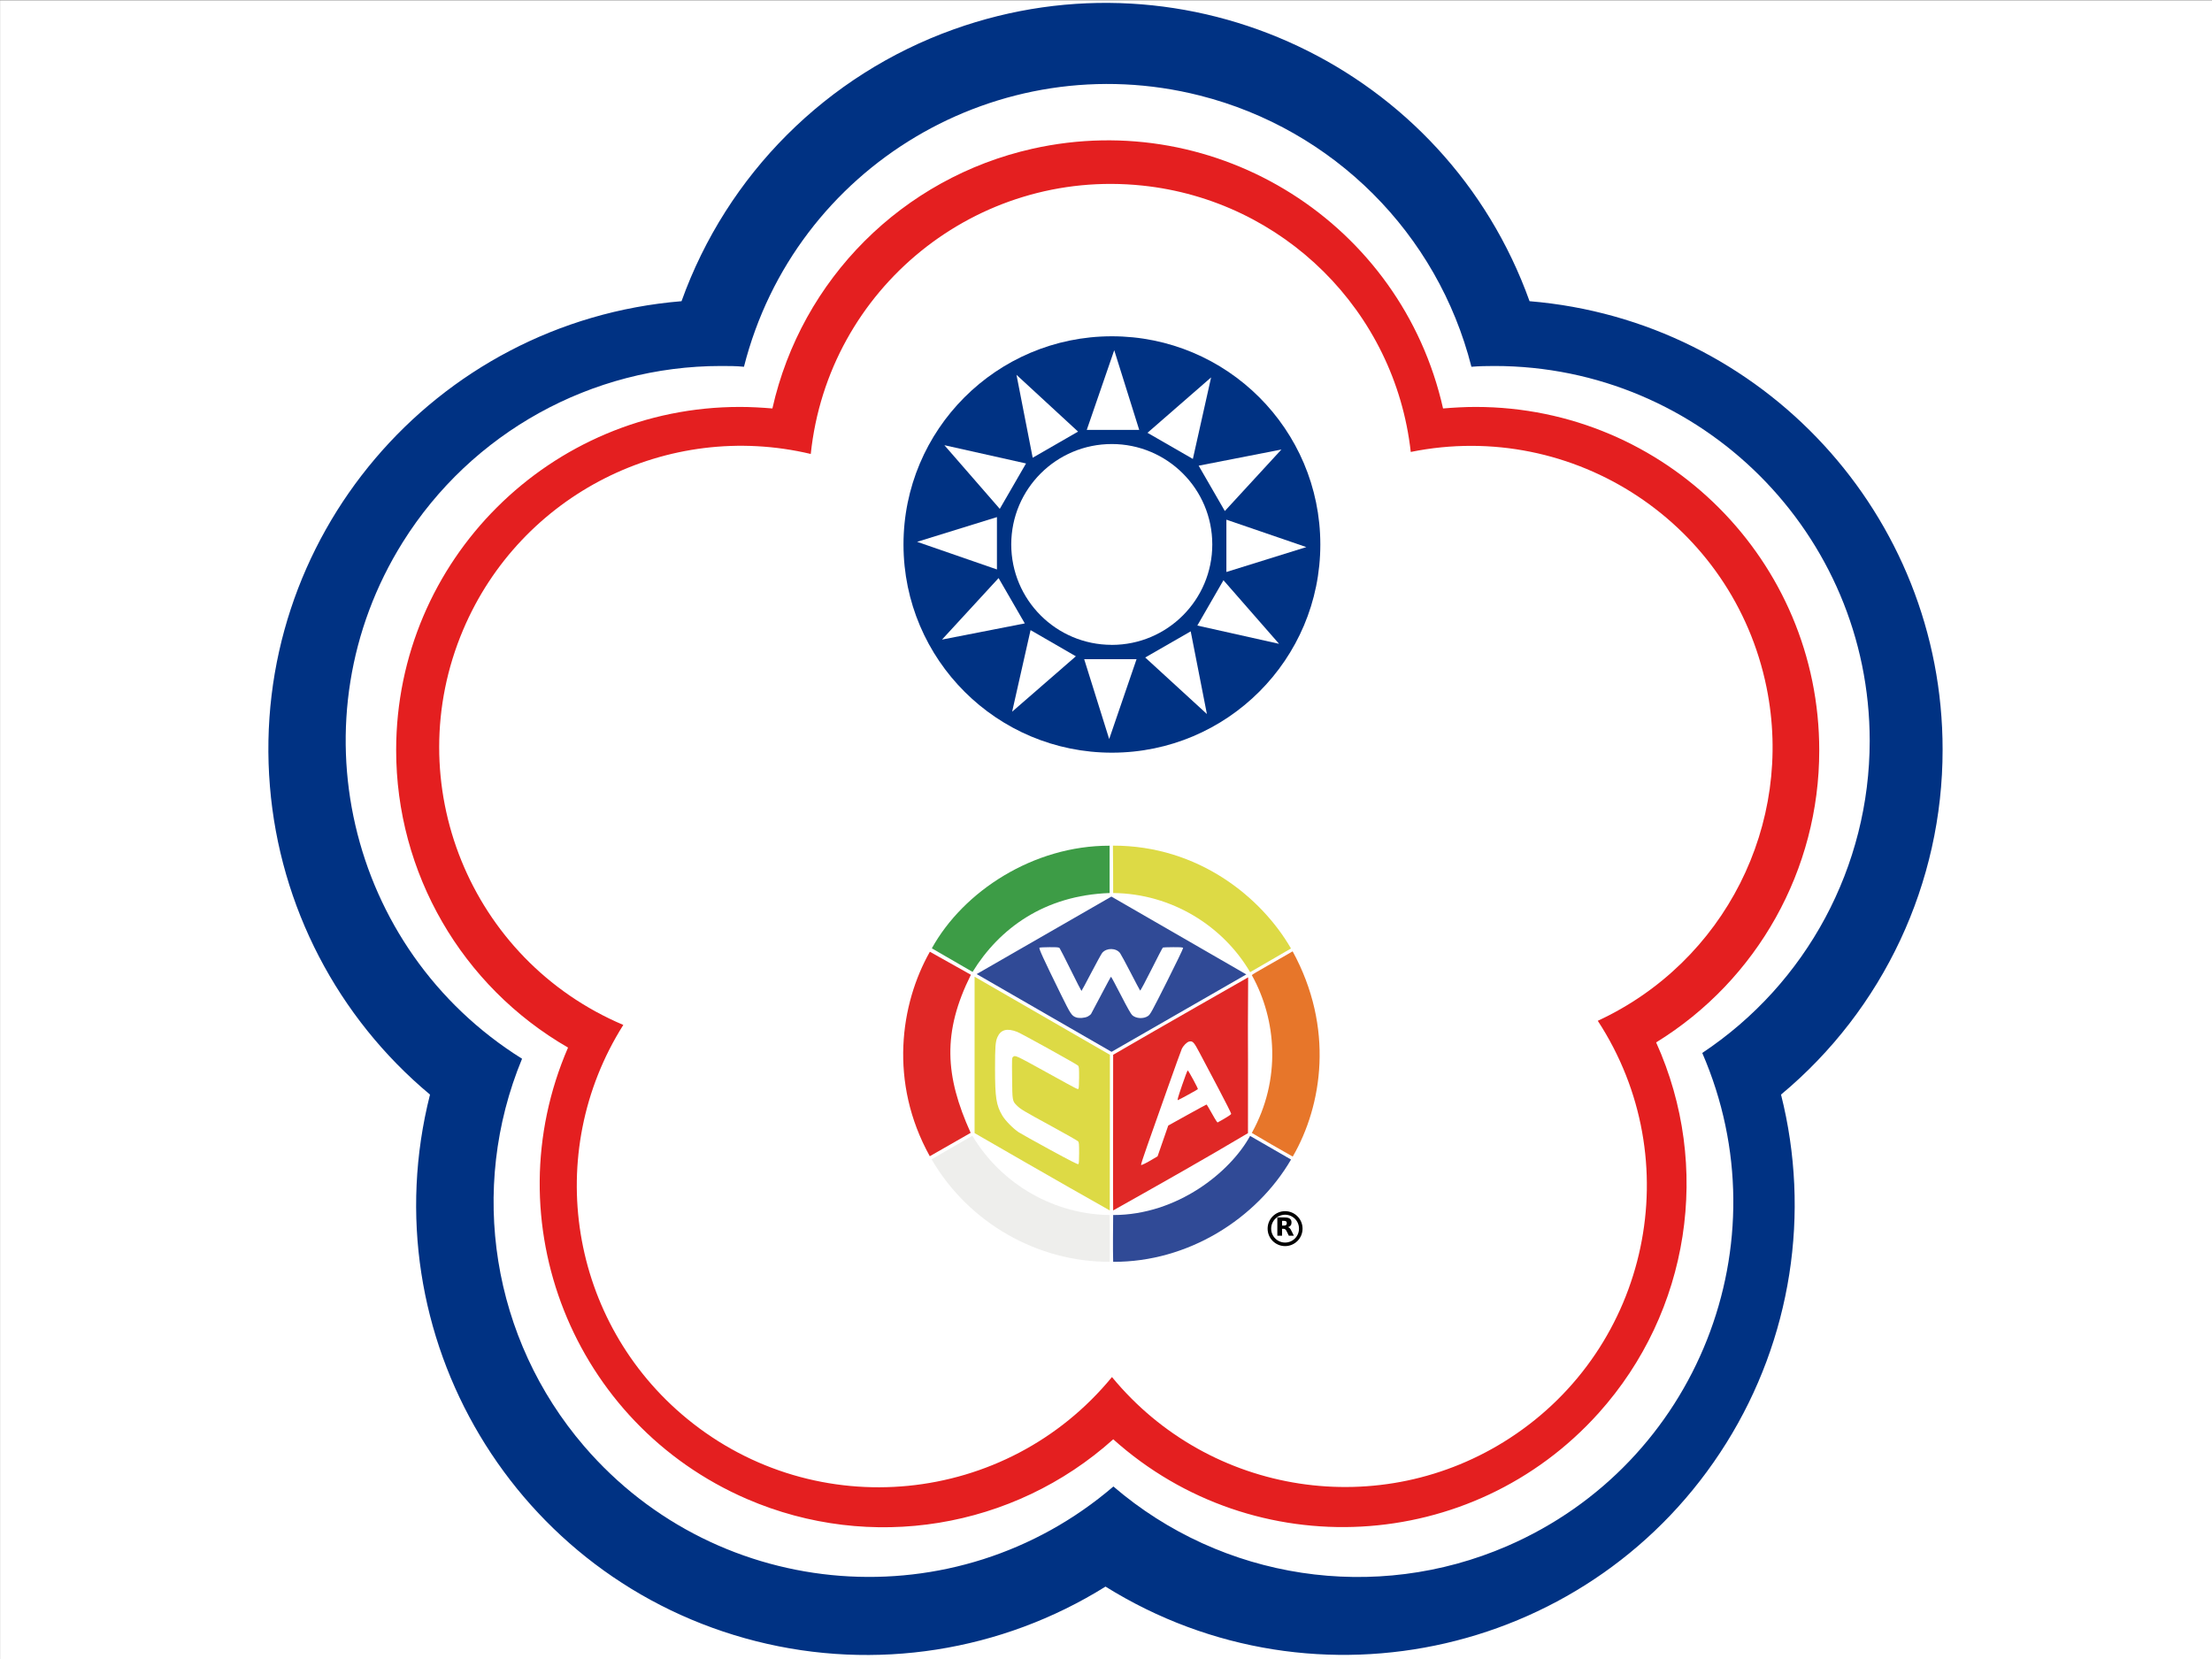 <?xml version="1.0" encoding="UTF-8"?>
<svg xmlns="http://www.w3.org/2000/svg" xmlns:xlink="http://www.w3.org/1999/xlink" width="640px" height="480px" viewBox="0 0 640 480" version="1.1">
<rect x="0" y="0" width="640" height="480" fill="#808080" stroke="none"/>
<defs>
<clipPath id="clip1">
  <path d="M 77 0.867 L 563 0.867 L 563 479 L 77 479 Z M 77 0.867 "/>
</clipPath>
</defs>
<g id="surface1">
<path style="fill-rule:nonzero;fill:rgb(100%,100%,100%);fill-opacity:1;stroke-width:6.875;stroke-linecap:butt;stroke-linejoin:miter;stroke:rgb(100%,100%,100%);stroke-opacity:1;stroke-miterlimit:8;" d="M 669.502 289.506 L 2869.498 289.506 L 2869.498 1939.494 L 669.502 1939.494 Z M 669.502 289.506 " transform="matrix(0.29,0,0,0.29,-193.131,-82.849)"/>
<g clip-path="url(#clip1)" clip-rule="nonzero">
<path style=" stroke:none;fill-rule:evenodd;fill:rgb(100%,100%,100%);fill-opacity:1;" d="M 562.055 216.891 C 562.09 149.168 510.113 92.738 442.547 87.145 C 418.277 19.461 343.676 -15.75 275.922 8.496 C 239.223 21.629 210.332 50.484 197.188 87.145 C 125.488 93.066 72.172 155.926 78.098 227.547 C 80.969 262.258 97.652 294.371 124.414 316.699 C 106.754 386.414 149.02 457.227 218.805 474.863 C 253.238 483.566 289.738 477.852 319.859 459.051 C 380.953 497.125 461.379 478.52 499.496 417.488 C 518.266 387.438 523.973 351.047 515.305 316.699 C 544.949 292.016 562.082 255.445 562.055 216.891 Z M 562.055 216.891 "/>
<path style=" stroke:none;fill-rule:evenodd;fill:rgb(0%,19.608%,51.373%);fill-opacity:1;" d="M 562.055 216.891 C 562.09 149.168 510.113 92.738 442.547 87.145 C 418.277 19.461 343.676 -15.75 275.922 8.496 C 239.223 21.629 210.332 50.484 197.188 87.145 C 125.488 93.066 72.172 155.926 78.098 227.547 C 80.969 262.258 97.652 294.371 124.414 316.699 C 106.754 386.414 149.02 457.227 218.805 474.863 C 253.238 483.566 289.738 477.852 319.859 459.051 C 380.953 497.125 461.379 478.52 499.496 417.488 C 518.266 387.438 523.973 351.047 515.305 316.699 C 544.949 292.016 562.082 255.445 562.055 216.891 Z M 492.523 304.668 C 516.371 359.637 491.094 423.508 436.062 447.328 C 397.918 463.84 353.68 457.148 322.141 430.09 C 276.625 469.109 208.062 463.887 169 418.422 C 142.359 387.414 135.422 344.086 151.047 306.324 C 100.203 274.566 84.758 207.645 116.547 156.852 C 136.391 125.16 171.168 105.902 208.586 105.891 C 210.848 105.891 213.047 105.891 215.25 106.117 C 229.984 48.059 289.051 12.926 347.172 27.648 C 385.785 37.43 415.934 67.547 425.727 106.117 C 427.926 105.934 430.164 105.891 432.387 105.891 C 492.348 105.891 540.957 154.445 540.961 214.34 C 540.965 250.645 522.781 284.543 492.523 304.648 Z M 492.523 304.668 "/>
</g>
<path style=" stroke:none;fill-rule:evenodd;fill:rgb(89.412%,12.157%,12.549%);fill-opacity:1;" d="M 526.363 217.125 C 526.402 162.277 481.922 117.781 427.016 117.738 C 426.98 117.738 426.945 117.738 426.914 117.738 C 423.781 117.738 420.609 117.926 417.52 118.18 C 405.477 64.652 352.277 31.012 298.691 43.043 C 261.191 51.461 231.902 80.719 223.477 118.18 C 220.402 117.926 217.273 117.738 214.145 117.738 C 159.23 117.688 114.668 162.117 114.621 216.977 C 114.59 252.5 133.551 285.336 164.352 303.094 C 142.543 353.453 165.734 411.934 216.145 433.719 C 251.809 449.129 293.195 442.379 322.098 416.434 C 362.988 453.078 425.871 449.668 462.551 408.824 C 488.863 379.523 495.379 337.473 479.172 301.602 C 508.516 283.539 526.383 251.562 526.363 217.125 Z M 462.289 295.348 C 488.641 335.691 477.266 389.734 436.879 416.059 C 399.605 440.355 350.004 432.758 321.727 398.422 C 291.125 435.668 236.094 441.074 198.812 410.504 C 164.777 382.594 156.867 333.75 180.344 296.543 C 135.938 277.742 115.195 226.543 134.016 182.184 C 150.637 143.004 193.133 121.523 234.578 131.344 C 239.602 83.441 282.547 48.672 330.504 53.691 C 371.305 57.961 403.629 90.031 408.176 130.762 C 455.43 121.176 501.516 151.668 511.113 198.871 C 519.156 238.43 498.973 278.336 462.316 295.336 Z M 462.289 295.348 "/>
<path style=" stroke:none;fill-rule:evenodd;fill:rgb(0%,19.608%,51.373%);fill-opacity:1;" d="M 321.637 97.297 C 288.332 97.336 261.367 124.336 261.41 157.605 C 261.445 190.875 288.477 217.809 321.781 217.773 C 355.066 217.73 382.023 190.762 382.012 157.512 C 381.992 124.238 354.977 97.277 321.668 97.297 C 321.66 97.297 321.648 97.297 321.637 97.297 Z M 321.637 186.574 C 305.574 186.559 292.57 173.539 292.586 157.492 C 292.605 141.449 305.637 128.457 321.699 128.473 C 337.746 128.488 350.746 141.484 350.75 157.512 C 350.766 173.551 337.766 186.566 321.707 186.586 C 321.68 186.586 321.648 186.586 321.617 186.586 Z M 321.637 186.574 "/>
<path style=" stroke:none;fill-rule:evenodd;fill:rgb(100%,100%,100%);fill-opacity:1;" d="M 314.434 124.383 L 329.609 124.383 L 322.383 101.324 Z M 314.434 124.383 "/>
<path style=" stroke:none;fill-rule:evenodd;fill:rgb(100%,100%,100%);fill-opacity:1;" d="M 298.789 132.438 L 311.914 124.875 L 294.102 108.449 Z M 298.789 132.438 "/>
<path style=" stroke:none;fill-rule:evenodd;fill:rgb(100%,100%,100%);fill-opacity:1;" d="M 289.27 147.23 L 296.863 134.094 L 273.238 128.809 Z M 289.27 147.23 "/>
<path style=" stroke:none;fill-rule:evenodd;fill:rgb(100%,100%,100%);fill-opacity:1;" d="M 288.445 164.762 L 288.445 149.613 L 265.348 156.766 Z M 288.445 164.762 "/>
<path style=" stroke:none;fill-rule:evenodd;fill:rgb(100%,100%,100%);fill-opacity:1;" d="M 296.504 180.371 L 288.922 167.254 L 272.551 185.051 Z M 296.504 180.371 "/>
<path style=" stroke:none;fill-rule:evenodd;fill:rgb(100%,100%,100%);fill-opacity:1;" d="M 311.281 189.887 L 298.172 182.312 L 292.844 205.914 Z M 311.281 189.887 "/>
<path style=" stroke:none;fill-rule:evenodd;fill:rgb(100%,100%,100%);fill-opacity:1;" d="M 328.84 190.723 L 313.688 190.723 L 320.922 213.828 Z M 328.84 190.723 "/>
<path style=" stroke:none;fill-rule:evenodd;fill:rgb(100%,100%,100%);fill-opacity:1;" d="M 344.508 182.668 L 331.348 190.234 L 349.195 206.59 Z M 344.508 182.668 "/>
<path style=" stroke:none;fill-rule:evenodd;fill:rgb(100%,100%,100%);fill-opacity:1;" d="M 353.984 167.879 L 346.422 180.992 L 370.07 186.277 Z M 353.984 167.879 "/>
<path style=" stroke:none;fill-rule:evenodd;fill:rgb(100%,100%,100%);fill-opacity:1;" d="M 354.832 150.359 L 354.832 165.496 L 377.961 158.289 Z M 354.832 150.359 "/>
<path style=" stroke:none;fill-rule:evenodd;fill:rgb(100%,100%,100%);fill-opacity:1;" d="M 346.809 134.738 L 354.383 147.855 L 370.754 130.059 Z M 346.809 134.738 "/>
<path style=" stroke:none;fill-rule:evenodd;fill:rgb(100%,100%,100%);fill-opacity:1;" d="M 332.004 125.223 L 345.133 132.785 L 350.41 109.195 Z M 332.004 125.223 "/>
<path style=" stroke:none;fill-rule:nonzero;fill:rgb(100%,100%,100%);fill-opacity:1;" d="M 394.352 307.98 C 394.359 349.086 361.004 382.41 319.859 382.414 C 278.707 382.422 245.348 349.105 245.344 308 C 245.336 266.898 278.688 233.57 319.836 233.562 C 319.84 233.562 319.844 233.562 319.848 233.562 C 360.988 233.562 394.348 266.879 394.352 307.98 "/>
<path style=" stroke:none;fill-rule:nonzero;fill:rgb(86.667%,85.49%,27.059%);fill-opacity:1;" d="M 281.977 327.84 L 281.98 282.598 L 321.133 305.184 L 321.09 350.215 C 307.984 342.871 281.977 327.84 281.977 327.84 Z M 312.223 333.609 C 312.223 330.961 312.184 330.523 311.922 330.219 C 311.754 330.027 308.266 328.043 304.168 325.809 C 296.051 321.387 295.289 320.934 294.215 319.863 C 292.902 318.562 292.898 318.531 292.832 311.902 C 292.773 306.207 292.781 306.02 293.113 305.777 C 293.801 305.273 293.684 305.223 303.617 310.703 C 312.309 315.5 311.855 315.27 312.059 314.941 C 312.145 314.809 312.215 313.34 312.219 311.68 C 312.223 309.043 312.184 308.613 311.922 308.316 C 311.574 307.922 295.566 299.047 294.309 298.555 C 291.395 297.41 289.555 297.891 288.594 300.062 C 288 301.402 287.895 302.84 287.895 309.219 C 287.895 317.555 288.238 319.77 289.984 322.742 C 290.832 324.191 293.184 326.586 294.762 327.609 C 295.391 328.016 299.477 330.297 303.844 332.676 C 309.648 335.836 311.852 336.957 312.008 336.828 C 312.164 336.699 312.223 335.836 312.223 333.609 Z M 322.074 258.379 C 322.07 253.676 322.066 251.258 322 244.668 C 346.855 244.629 365.066 259.77 373.52 274.422 C 362.871 280.609 361.703 281.281 361.703 281.281 C 353.895 267.941 339.023 258.539 322.074 258.379 Z M 322.074 258.379 "/>
<path style=" stroke:none;fill-rule:nonzero;fill:rgb(90.588%,46.275%,16.471%);fill-opacity:1;" d="M 362.191 327.785 C 370.746 312.363 369.383 295.055 362.184 282.121 C 362.277 281.875 370.074 277.562 374 275.254 C 386.078 297.355 382.609 319.828 374.031 334.637 C 369.234 331.945 366.707 330.445 362.191 327.785 Z M 362.191 327.785 "/>
<path style=" stroke:none;fill-rule:nonzero;fill:rgb(87.843%,15.686%,14.902%);fill-opacity:1;" d="M 322.07 305.184 C 335.309 297.473 361.129 282.777 361.129 282.777 C 360.969 312.98 361.141 284.699 361.078 327.855 C 348.25 335.48 336.285 342.227 322.07 350.215 C 321.996 340.738 322.07 339.234 322.07 305.184 Z M 333.898 335.164 L 334.926 334.547 L 336.469 330.098 L 338.012 325.652 L 343.488 322.613 C 346.504 320.941 349.023 319.574 349.09 319.574 C 349.156 319.574 349.766 320.582 350.441 321.809 C 351.121 323.035 351.809 324.207 351.973 324.406 L 352.273 324.773 L 354.223 323.672 C 355.293 323.062 356.195 322.438 356.227 322.285 C 356.254 322.129 354.551 318.742 352.441 314.754 C 350.328 310.77 347.922 306.211 347.09 304.629 C 345.453 301.516 345.094 301.125 344.062 301.352 C 343.398 301.5 342.383 302.516 341.922 303.492 C 341.727 303.914 339.863 309.07 337.785 314.953 C 335.707 320.84 333.113 328.18 332.02 331.266 C 330.922 334.352 330.078 336.957 330.137 337.047 C 330.238 337.215 331.703 336.484 333.898 335.164 Z M 342 314.031 C 342.82 311.625 343.562 309.672 343.645 309.695 C 343.883 309.773 346.688 314.949 346.582 315.121 C 346.484 315.273 341.383 318.082 340.797 318.301 C 340.566 318.387 340.828 317.453 342 314.031 Z M 269.039 275.371 L 280.91 282.031 C 272.613 298.676 273.391 311.293 280.844 327.766 L 269.02 334.531 C 257.133 313.129 260.504 290.445 269.039 275.371 Z M 269.039 275.371 "/>
<path style=" stroke:none;fill-rule:nonzero;fill:rgb(23.922%,61.176%,27.451%);fill-opacity:1;" d="M 269.609 274.379 C 278.738 257.863 299 244.641 321.047 244.688 L 321.047 258.379 C 302.199 259.051 289.16 268.602 281.395 281.203 C 276.906 278.605 274.715 277.32 269.609 274.379 Z M 269.609 274.379 "/>
<path style=" stroke:none;fill-rule:nonzero;fill:rgb(93.333%,93.333%,92.549%);fill-opacity:1;" d="M 281.328 328.605 C 290.023 343.066 305.359 351.352 321.074 351.547 L 321.09 365.07 C 300.453 365.195 280.332 353.988 269.527 335.414 Z M 281.328 328.605 "/>
<path style=" stroke:none;fill-rule:nonzero;fill:rgb(18.824%,29.02%,58.824%);fill-opacity:1;" d="M 322.074 365.082 C 321.965 360.559 322.043 356.074 322.074 351.547 C 340.66 351.555 356.023 339.043 361.688 328.656 C 366.797 331.602 368.707 332.711 373.539 335.492 C 363.484 352.73 343.652 365.195 322.074 365.082 Z M 282.582 281.832 L 321.559 259.41 L 360.598 281.93 L 321.602 304.328 Z M 314.727 294.105 C 315.109 293.906 315.539 293.57 315.684 293.352 C 315.82 293.137 317.152 290.629 318.637 287.781 C 320.121 284.934 321.391 282.602 321.453 282.602 C 321.52 282.602 322.805 284.996 324.309 287.922 C 326.188 291.578 327.219 293.398 327.598 293.734 C 328.734 294.742 330.883 294.844 332.172 293.949 C 332.816 293.508 333.238 292.734 337.637 283.996 C 340.258 278.789 342.363 274.418 342.312 274.285 C 342.234 274.09 341.676 274.043 339.43 274.047 C 337.895 274.051 336.551 274.105 336.445 274.172 C 336.336 274.242 334.852 277.102 333.137 280.527 C 331.402 283.992 329.957 286.688 329.875 286.605 C 329.797 286.52 328.555 284.184 327.121 281.402 C 325.684 278.625 324.316 276.094 324.082 275.777 C 322.934 274.227 320.172 274.18 318.898 275.695 C 318.668 275.969 317.242 278.559 315.734 281.449 C 314.227 284.34 312.949 286.707 312.902 286.707 C 312.848 286.711 311.465 283.992 309.82 280.676 C 308.18 277.355 306.723 274.508 306.59 274.34 C 306.375 274.082 306.008 274.043 303.672 274.047 C 302.199 274.051 300.891 274.117 300.758 274.199 C 300.492 274.367 301.84 277.301 306.961 287.738 C 309.719 293.352 310.066 293.887 311.305 294.344 C 312.188 294.676 313.836 294.555 314.727 294.105 Z M 314.727 294.105 "/>
<path style="fill:none;stroke-width:3.539;stroke-linecap:butt;stroke-linejoin:miter;stroke:rgb(0%,0%,0%);stroke-opacity:1;stroke-miterlimit:4;" d="M 1963.744 1511.503 C 1963.744 1520.133 1956.739 1527.145 1948.091 1527.145 C 1939.443 1527.145 1932.439 1520.133 1932.439 1511.503 C 1932.439 1502.846 1939.443 1495.834 1948.091 1495.834 C 1956.739 1495.834 1963.744 1502.846 1963.744 1511.503 Z M 1963.744 1511.503 " transform="matrix(0.29,0,0,0.29,-193.131,-82.849)"/>
<path style=" stroke:none;fill-rule:nonzero;fill:rgb(0%,0%,0%);fill-opacity:1;" d="M 371.512 354.59 C 371.793 354.59 372 354.535 372.121 354.426 C 372.246 354.324 372.312 354.152 372.312 353.906 C 372.312 353.664 372.246 353.492 372.121 353.387 C 372 353.285 371.793 353.234 371.512 353.234 L 370.938 353.234 L 370.938 354.59 L 371.512 354.59 M 370.938 355.531 L 370.938 357.527 L 369.574 357.527 L 369.574 352.246 L 371.656 352.246 C 372.355 352.246 372.863 352.359 373.188 352.598 C 373.516 352.828 373.672 353.199 373.672 353.707 C 373.672 354.055 373.594 354.34 373.422 354.566 C 373.254 354.785 373 354.957 372.66 355.059 C 372.848 355.105 373.012 355.203 373.16 355.352 C 373.309 355.5 373.461 355.723 373.605 356.031 L 374.348 357.527 L 372.898 357.527 L 372.254 356.215 C 372.121 355.957 371.992 355.77 371.859 355.68 C 371.723 355.582 371.547 355.531 371.32 355.531 L 370.938 355.531 "/>
</g>
</svg>
